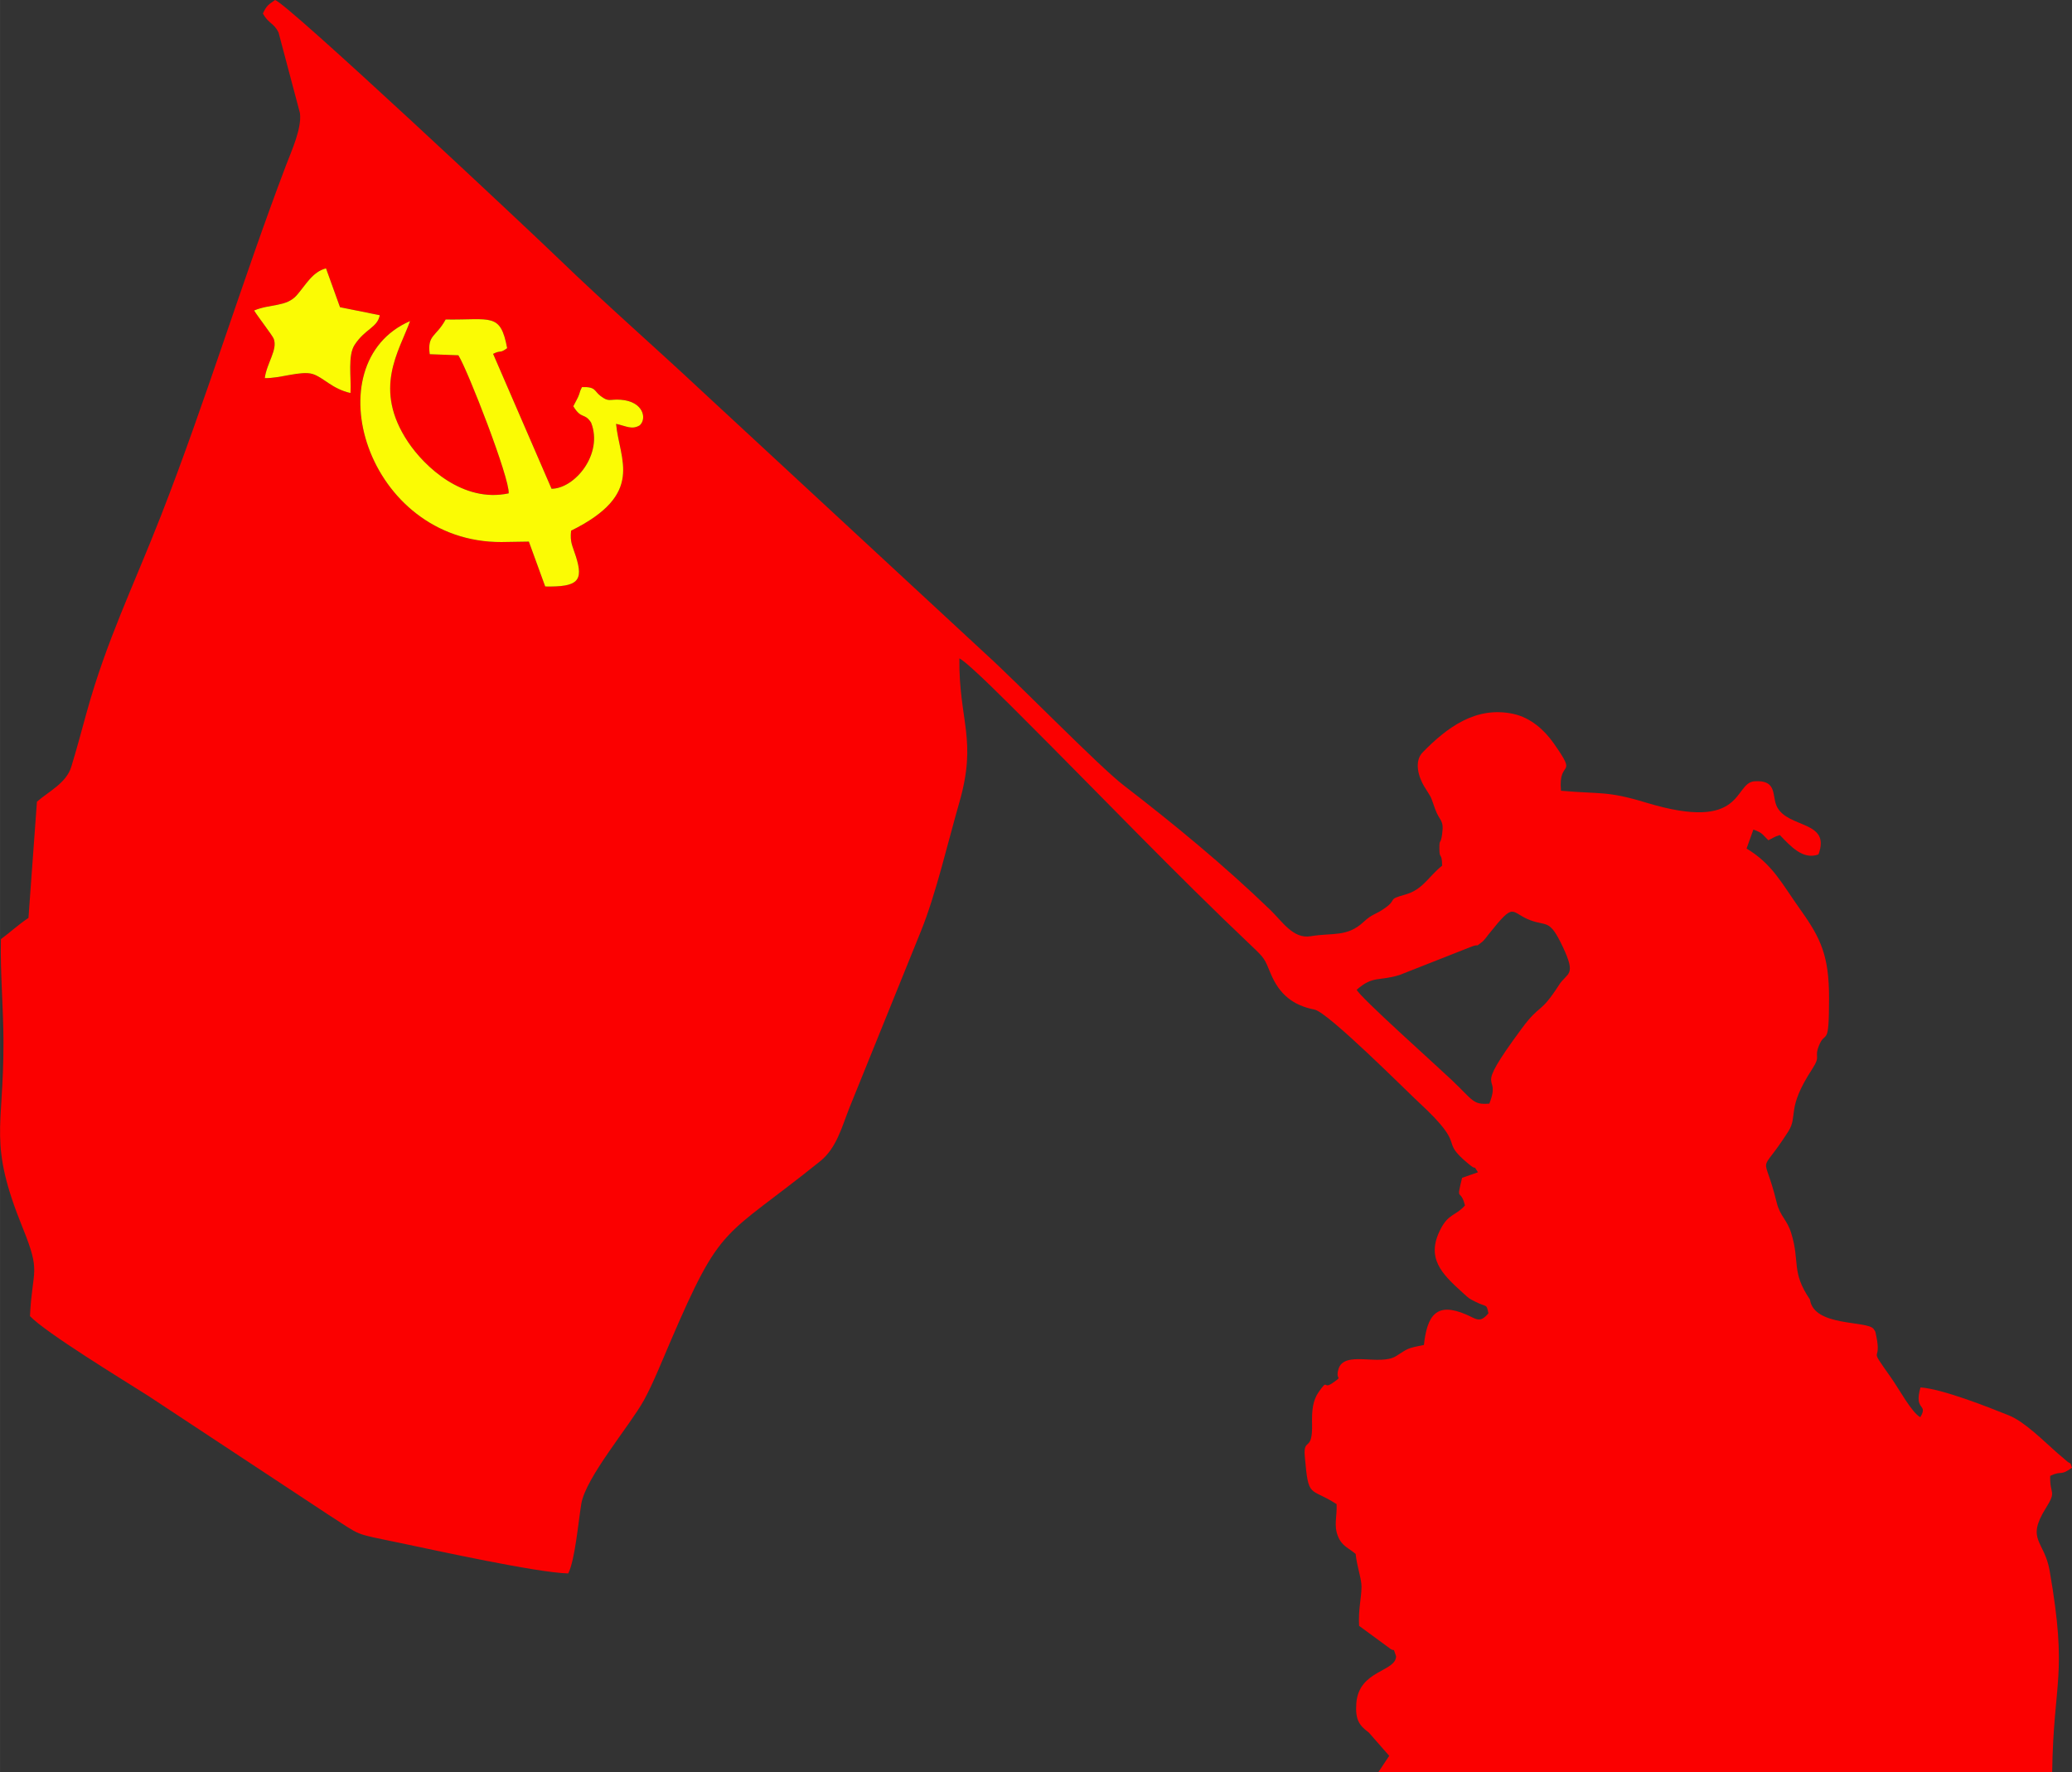 <?xml version="1.0" encoding="UTF-8"?>
<!DOCTYPE svg PUBLIC "-//W3C//DTD SVG 1.1//EN" "http://www.w3.org/Graphics/SVG/1.1/DTD/svg11.dtd">
<!-- Creator: CorelDRAW -->
<svg xmlns="http://www.w3.org/2000/svg" xml:space="preserve" width="52.862mm" height="45.218mm" version="1.1" style="shape-rendering:geometricPrecision; text-rendering:geometricPrecision; image-rendering:optimizeQuality; fill-rule:evenodd; clip-rule:evenodd"
viewBox="0 0 1496.5 1280.12"
 xmlns:xlink="http://www.w3.org/1999/xlink"
 xmlns:xodm="http://www.corel.com/coreldraw/odm/2003">
 <rect x="0" y="0" width="1496.5" height="1280.12" fill="#333333" stroke="none"/>
 <defs>
  <style type="text/css">
   <![CDATA[
    .fil0 {fill:#FB0000}
    .fil1 {fill:#FBFB04}
   ]]>
  </style>
 </defs>
 <g id="Слой_x0020_1">
  <path class="fil0" d="M1075.68 797.07c-11.98,1.02 -11.57,-2.29 -27.29,-17.15 -12.69,-12 -65.9,-59.49 -68.52,-65.07 11.98,-10.48 15.77,-5.94 30.99,-10.68l51.48 -20.28c6.95,-2.79 2.14,1.21 8.32,-3.74 1.37,-1.1 3.67,-4.31 4.62,-5.5 19.4,-24.35 15.19,-15.5 30.18,-9.96 11.91,4.41 13.7,-1.07 23.16,18.91 10.2,21.55 3.36,18.49 -2.59,27.75 -14.01,21.79 -13.36,13.12 -26.78,31.26 -37.52,50.72 -14.1,30.22 -23.57,54.46zm-713.27 -405.59c-98.04,0.51 -136.48,-129.25 -66.23,-159.59 -7.93,22.03 -27.14,48.86 -1.47,87.31 11.88,17.79 39.74,44.19 72.69,37.11 0.83,-10.78 -29.32,-88.38 -36.32,-99.71l-20.7 -0.79c-1.87,-14.23 4.51,-12.23 11.49,-25.07 32.95,0.5 39.56,-5.26 44.43,20.72 -5.74,4.17 -3.88,1.01 -10.15,4.09l42.22 97.46c16.84,-0.17 37.48,-25.12 28.54,-47.83 -4.89,-7.43 -6.93,-2.02 -12.83,-11.78l2.85 -5.46c0.21,-0.44 0.46,-0.96 0.67,-1.4 1.45,-3.17 0.74,-3.15 2.75,-6.98 10.15,-0.3 8.63,2.78 13.35,6.38 6.21,4.74 6.4,2.15 14.66,2.77 16.4,1.22 19.04,13.76 13.65,18.51 -5.73,3.36 -9.72,0.47 -17.04,-1.1 2.36,26.09 21.24,50.56 -32.5,77.16 -0.85,8.55 0.87,10.4 3.47,18.57 5.65,17.81 1.42,22.15 -22.16,21.73l-11.81 -32.42 -19.55 0.31zm-178.88 -167.22c11.72,-4.92 23.28,-2.45 30.81,-11.02 6.55,-7.46 11.3,-16.92 21.13,-19.41l10.11 28.06 28.73 5.79c-1.85,9.1 -10.47,9.66 -18.16,21.36 -5.15,7.82 -2.35,23.74 -3,34.82 -13.49,-3.01 -19.53,-11.36 -27.43,-13.75 -8.38,-2.53 -23.61,3.31 -34.47,2.98 1.4,-10.87 9.42,-20.48 6.46,-28.37 -0.91,-2.42 -11.52,-16.05 -14.17,-20.45zm811.82 1055.86l486.84 0c0.97,-67.09 11.47,-68.98 -1.81,-145.61 -3.83,-22.1 -17.33,-22.01 -2.72,-45.34 8.1,-12.93 2.65,-9.34 3.11,-23.23 8.7,-4.15 6.99,0.5 15.73,-5.9 -2.23,-5.92 0.78,-0.55 -5.24,-6.02 -2.27,-2.06 -3.03,-2.55 -5.36,-4.59 -9.7,-8.52 -23.55,-22.56 -34.9,-27.13 -15.5,-6.24 -47.89,-19.06 -63.91,-20.24 -5.01,17.55 5.87,11.25 -0.13,21.5 -6.13,-3.2 -15.22,-20.14 -20.85,-28.13 -18.1,-25.68 -6.51,-9.14 -11.01,-30.67 -0.87,-4.18 -0.31,-2.4 -1.97,-5.06 -5.21,-6.06 -43.12,-1.45 -45.88,-21.11 -13.78,-20.28 -6.97,-26.8 -13.58,-48.12 -3.01,-9.72 -7.99,-11.92 -10.47,-22.05 -9.55,-39.04 -13.51,-16.85 8.39,-51.19 7.31,-11.47 -1.74,-15.92 17.15,-44.91 6.69,-10.26 1.43,-7.87 4.88,-16.79 4.84,-12.49 7.43,2.62 7.43,-34.67 0,-30.09 -5.75,-42.9 -20.36,-63.36 -13.59,-19.05 -20.35,-33.35 -39.23,-44.63l4.94 -13.75c7.23,2.75 5.97,3.2 10.83,7.74 4.5,-2.08 2.93,-1.99 8.27,-3.76 7.93,8.31 16.83,18.12 27.89,14.01 9.16,-24.48 -21.67,-18.7 -29.87,-34.24 -4.01,-7.61 0.61,-19.71 -16.23,-18.59 -15.62,1.04 -6.49,37.28 -78.57,15.36 -28.2,-8.57 -32.23,-5.95 -61.28,-8.52 -2.29,-23.76 13.08,-8.28 -5.52,-34.62 -6.48,-9.18 -16.35,-18.14 -28.83,-20.87 -27.22,-5.94 -48.21,10.02 -65.51,27.7 -6.56,6.7 -2.92,18.14 1.1,24.73 5.56,9.14 3.85,4.97 7.78,16.07 3.35,9.48 6.64,7.41 5.09,18.55 -1.1,7.91 -1.99,2.55 -1.95,10.25 0.04,8.35 1.79,2.03 2,12.29 -9.9,7.91 -14,17.35 -26.51,20.84 -13.83,3.85 -5.38,3.07 -14.66,9.7 -7.19,5.13 -8.96,3.94 -15.72,10.23 -11.8,10.98 -22.52,7.56 -38.02,10.2 -12.65,2.15 -20.42,-10.51 -29.22,-19.01 -33.3,-32.16 -69.87,-62.24 -105.83,-89.91 -18.05,-13.89 -76.07,-73.55 -100.24,-95.44l-204.32 -189.22c-34.25,-32.06 -69.49,-62.8 -102.79,-94.96 -23.88,-23.06 -196.72,-185.18 -205.64,-187.63 -4.49,3.2 -6.04,3.75 -8.79,9.77 4.16,7.43 7.93,6.77 11.3,13.63l15.49 58.34c1.36,11.2 -6.28,27.61 -10.08,37.64 -31.81,83.81 -58,170.42 -90.41,253.31 -19.88,50.85 -39.25,89.92 -53.64,142.01 -3.45,12.49 -7.02,25.98 -11.08,39.21 -3.61,11.76 -16.69,17.96 -24.77,25.11l-6.12 83.92c-7.87,5.3 -13.14,10.38 -19.9,15.34 -0.55,25.43 1.81,49.15 1.85,74.51 0.08,63.78 -11.21,72.07 13.94,134.16 13.4,33.06 6.9,28.87 5.19,63.58 11.36,12.06 68.1,46.59 85.46,57.63l129.89 85.7c25.29,16.12 16.93,13.19 51.64,20.45 26.52,5.54 98.3,21.37 121.78,22.1 4.9,-9.85 7.18,-36.36 9.42,-50.22 3.08,-19.03 35.08,-56.48 45.24,-74.88 6.45,-11.7 13.48,-29.22 18.67,-41.3 37.74,-87.94 37.63,-74.25 108.57,-131.27 11.94,-9.59 15.66,-24.73 21.2,-38.69l51.82 -127.98c10.78,-26.82 19.07,-63 27.5,-92.32 13.18,-45.84 -0.32,-58.71 0.07,-104.26 6.74,3.35 37.92,34.98 46.83,43.87 52.46,52.34 110.01,112.49 163.98,163.58 9.93,9.4 9.53,9.36 14.06,20.22 6.32,15.14 16.22,22.98 31.67,26.01 9.76,1.91 66.73,59.07 75.02,66.72 37.2,34.38 13.29,25.93 36.71,45.14 6.45,5.29 1.94,-1.09 6.32,5.63l-11.49 4.01c-4.48,18.47 -1.19,6.71 2.09,19.96 -6.72,7.58 -11.75,5.77 -17.55,16.95 -10.92,21.01 0.77,32.38 15.89,46.05 4.86,4.39 4.11,3.98 9.34,6.6 8.33,4.18 7.77,1.07 9.27,8.3 -6.24,7.4 -8.63,4.07 -16.24,0.8 -21.17,-9.1 -28.01,0.47 -30.36,22.06 -12.75,2.48 -11.45,2.61 -20.08,8.03 -11.88,7.45 -37.7,-4.55 -41.68,9.56 -2.45,8.69 3.96,4.14 -4.28,9.91 -7.14,5.01 -2.75,-3.8 -9.92,6.4 -4.39,6.25 -5.05,13.59 -4.83,23.23 0.47,20.78 -6.45,9.26 -5.25,23.27 2.69,31.37 3.42,21.85 22.99,34.57 0.34,9.31 -2.17,15.19 0.91,23.04 2.89,7.35 7.7,8.52 12.84,12.91 0.89,9.16 4.32,18 4.23,23.79 -0.14,8.82 -2.38,15.9 -1.76,28.15l20.65 15.13c6.7,5.53 2.87,-1.76 6.09,6.84 -0.3,11.4 -26.92,9.92 -28.73,33.95 -0.87,11.65 1.98,15.99 8.97,21.09l14.79 16.86 -7.96 11.98z"/>
  <path class="fil1" d="M362.41 391.48l19.55 -0.31 11.81 32.42c23.57,0.42 27.81,-3.92 22.16,-21.73 -2.6,-8.18 -4.32,-10.02 -3.47,-18.57 53.74,-26.59 34.86,-51.07 32.5,-77.16 7.32,1.57 11.31,4.46 17.04,1.1 5.38,-4.76 2.75,-17.29 -13.65,-18.51 -8.26,-0.61 -8.45,1.98 -14.66,-2.77 -4.72,-3.6 -3.2,-6.68 -13.35,-6.38 -2.01,3.83 -1.3,3.81 -2.75,6.98 -0.2,0.44 -0.46,0.96 -0.67,1.4l-2.85 5.46c5.89,9.77 7.94,4.35 12.83,11.78 8.95,22.71 -11.69,47.66 -28.54,47.83l-42.22 -97.46c6.27,-3.08 4.41,0.07 10.15,-4.09 -4.87,-25.98 -11.48,-20.22 -44.43,-20.72 -6.98,12.84 -13.36,10.84 -11.49,25.07l20.7 0.79c6.99,11.33 37.15,88.94 36.32,99.71 -32.95,7.08 -60.81,-19.32 -72.69,-37.11 -25.67,-38.45 -6.46,-65.28 1.47,-87.31 -70.25,30.34 -31.81,160.1 66.23,159.59z"/>
  <path class="fil1" d="M183.53 224.26c2.66,4.4 13.27,18.03 14.17,20.45 2.96,7.89 -5.06,17.5 -6.46,28.37 10.86,0.33 26.09,-5.51 34.47,-2.98 7.9,2.39 13.94,10.74 27.43,13.75 0.65,-11.08 -2.15,-27 3,-34.82 7.69,-11.7 16.31,-12.26 18.16,-21.36l-28.73 -5.79 -10.11 -28.06c-9.83,2.5 -14.59,11.95 -21.13,19.41 -7.52,8.57 -19.09,6.1 -30.81,11.02z"/>
 </g>
</svg>
